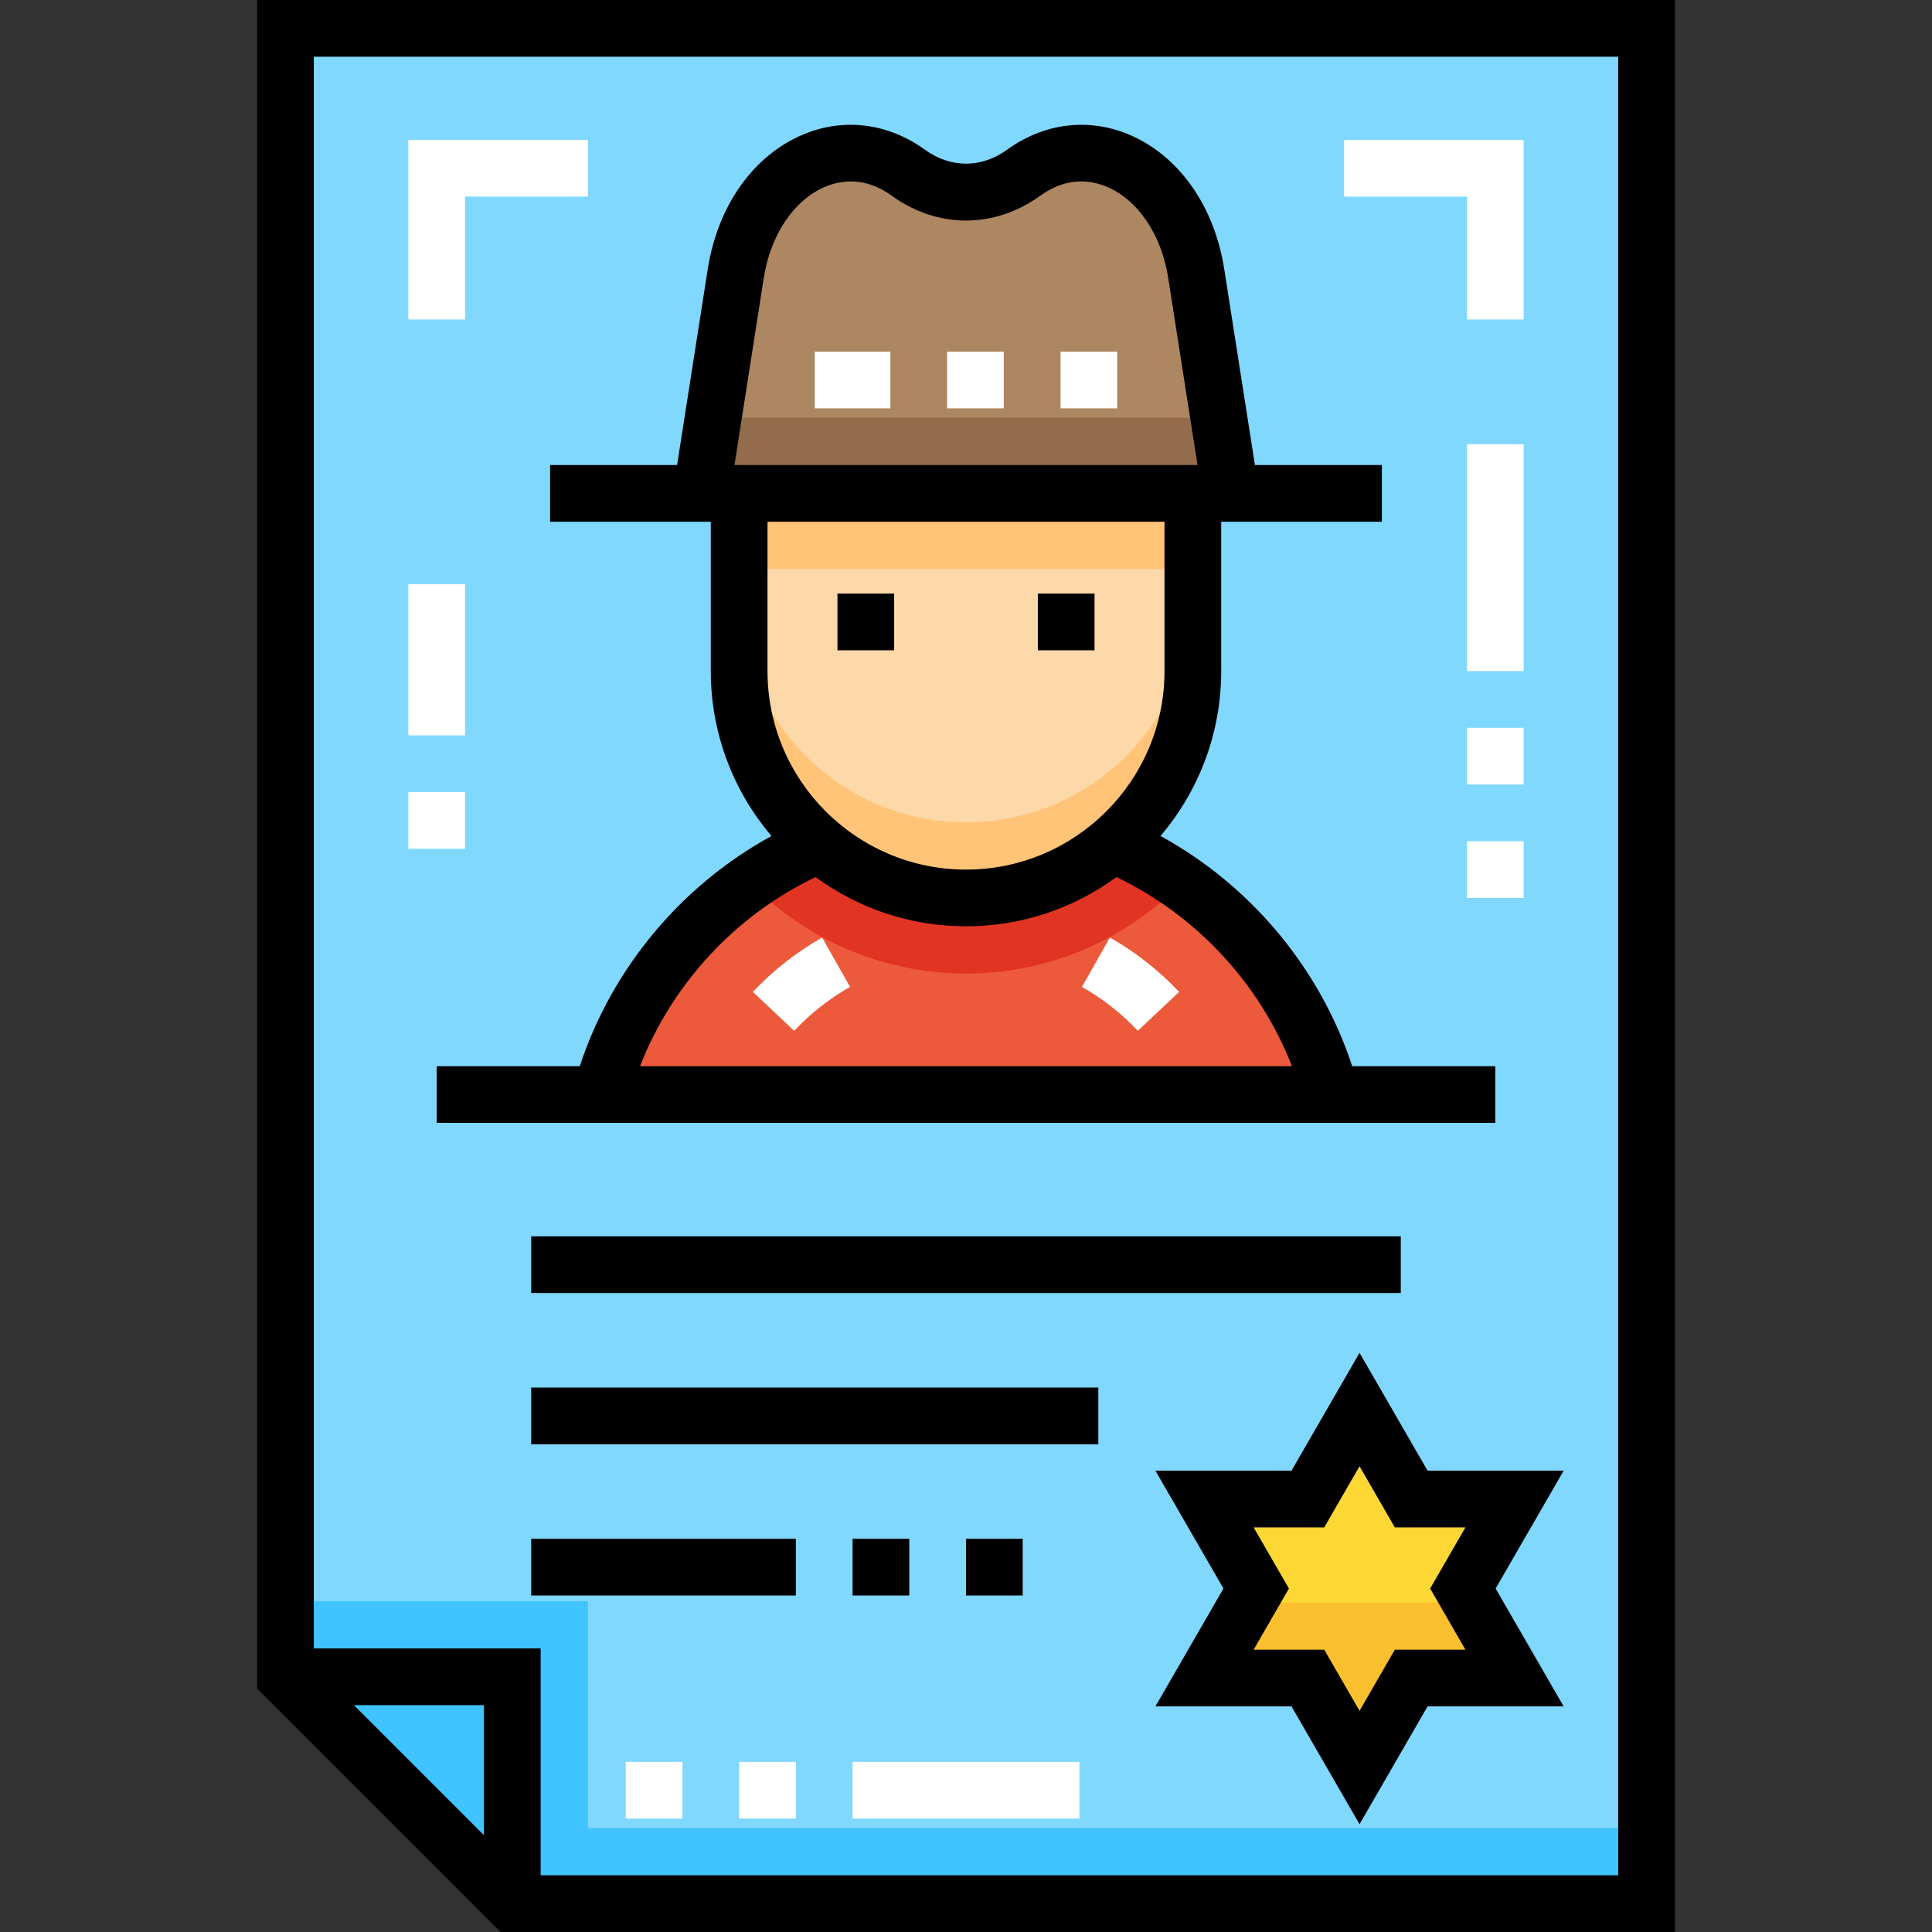<?xml version="1.0" encoding="iso-8859-1"?>
<!-- Generator: Adobe Illustrator 19.0.0, SVG Export Plug-In . SVG Version: 6.00 Build 0)  -->
<svg version="1.1" id="Capa_1" xmlns="http://www.w3.org/2000/svg" xmlns:xlink="http://www.w3.org/1999/xlink" x="0px" y="0px"
	 viewBox="0 0 512 512" style="enable-background:new 0 0 512 512;" xml:space="preserve">
<rect x="0" y="0" width="512" height="512" fill="#333333" stroke="none"/>
<polygon style="fill:#80D8FF;" points="436.352,504.485 135.765,504.485 75.648,444.368 75.648,7.515 436.352,7.515 "/>
<path style="fill:#FDD8A8;" d="M316.117,130.755v47.092c0,33.205-26.913,60.117-60.117,60.117s-60.117-26.913-60.117-60.117v-47.092
	H316.117z"/>
<path style="fill:#AD8761;" d="M185.863,130.755l9.125-58.285c4.144-26.469,27.334-40.018,45.717-26.71l0,0
	c9.489,6.868,21.102,6.868,30.591,0l0,0c18.383-13.308,41.573,0.241,45.717,26.71l9.124,58.285H185.863z"/>
<path style="fill:#ED593B;" d="M159.241,290.067c8.046-30.019,29.688-54.456,57.923-66.34c10.48,8.877,24.027,14.238,38.836,14.238
	c14.809,0,28.355-5.36,38.836-14.238c28.235,11.883,49.877,36.321,57.923,66.34H159.241z"/>
<polygon style="fill:#FDD835;" points="360.293,373.545 373.985,397.262 401.373,397.262 387.679,420.979 401.373,444.698 
	373.985,444.698 360.293,468.415 346.599,444.698 319.212,444.698 332.905,420.979 319.212,397.262 346.599,397.262 "/>
<polygon style="fill:#40C4FF;" points="155.804,484.446 155.804,424.329 75.648,424.329 75.648,444.368 135.765,504.485 
	436.352,504.485 436.352,484.446 "/>
<polygon style="fill:#FBC02D;" points="330.782,424.658 319.212,444.698 346.599,444.698 360.293,468.415 373.985,444.698 
	401.373,444.698 389.803,424.658 "/>
<path style="fill:#E23423;" d="M256,258.004c22.405,0,42.681-9.251,57.241-24.12c-5.728-3.995-11.888-7.413-18.405-10.157
	c-10.48,8.877-24.027,14.238-38.836,14.238c-14.809,0-28.355-5.36-38.836-14.238c-6.517,2.742-12.677,6.162-18.405,10.157
	C213.319,248.753,233.595,258.004,256,258.004z"/>
<g>
	<path style="fill:#FFC477;" d="M256,217.926c-33.205,0-60.117-26.913-60.117-60.117v20.039c0,33.205,26.913,60.117,60.117,60.117
		s60.117-26.913,60.117-60.117v-20.039C316.117,191.013,289.205,217.926,256,217.926z"/>
	<rect x="195.883" y="130.755" style="fill:#FFC477;" width="120.235" height="20.039"/>
</g>
<polygon style="fill:#936C4C;" points="185.863,130.755 326.137,130.755 323,110.716 189,110.716 "/>
<path d="M68.133,0v447.48l64.52,64.52h311.214V0H68.133z M128.25,486.344l-34.461-34.461h34.461V486.344z M428.838,496.971H143.28
	v-60.117H83.162V15.029h345.675V496.971z"/>
<path d="M396.274,282.552h-37.921c-8.511-25.92-26.888-47.904-50.796-61.003c10.016-11.797,16.075-27.051,16.075-43.701V138.27
	h42.583v-15.029h-33.649l-8.13-51.933C321.8,54.468,312.31,41.12,299.049,35.6c-10.706-4.456-22.428-2.972-32.16,4.073
	c-6.818,4.937-14.96,4.937-21.778,0c-9.732-7.045-21.453-8.53-32.16-4.073c-13.261,5.52-22.751,18.869-25.388,35.708l-8.131,51.933
	h-33.649v15.029h42.583v39.577c0,16.651,6.06,31.904,16.075,43.701c-23.907,13.099-42.286,35.083-50.796,61.003h-37.921v15.029
	h280.548V282.552z M202.412,73.632c1.793-11.457,8.046-20.714,16.315-24.156c4.14-1.723,10.549-2.712,17.571,2.372
	c12.153,8.797,27.251,8.797,39.404,0c7.022-5.083,13.431-4.095,17.571-2.372c8.269,3.443,14.521,12.699,16.315,24.157l7.766,49.608
	h-122.71L202.412,73.632z M203.397,177.847V138.27h105.205v39.577c0,29.006-23.597,52.603-52.603,52.603
	S203.397,206.853,203.397,177.847z M169.61,282.552c8.512-21.822,25.266-39.953,46.525-50.117
	c11.187,8.192,24.968,13.044,39.865,13.044c14.897,0,28.678-4.852,39.865-13.044c21.259,10.164,38.013,28.295,46.525,50.117H169.61z
	"/>
<rect x="140.775" y="327.64" width="230.45" height="15.029"/>
<rect x="140.775" y="407.796" width="70.137" height="15.029"/>
<rect x="256" y="407.796" width="15.029" height="15.029"/>
<rect x="225.941" y="407.796" width="15.029" height="15.029"/>
<rect x="140.775" y="367.718" width="150.294" height="15.029"/>
<rect x="221.933" y="157.307" width="15.029" height="15.029"/>
<rect x="275.037" y="157.307" width="15.029" height="15.029"/>
<path d="M378.324,389.747l-18.032-31.232l-18.032,31.232h-36.063l18.032,31.232l-18.032,31.232h36.063l18.032,31.232l18.032-31.232
	h36.064l-18.033-31.232l18.033-31.232H378.324z M388.357,437.183h-18.71l-9.354,16.203l-9.355-16.203h-18.71l9.354-16.203
	l-9.354-16.203h18.71l9.355-16.203l9.354,16.203h18.71l-9.354,16.203L388.357,437.183z"/>
<g>
	<path style="fill:#FFFFFF;" d="M286.059,481.941h-60.117v-15.029h60.117V481.941z M210.912,481.941h-15.029v-15.029h15.029V481.941
		z M180.853,481.941h-15.029v-15.029h15.029V481.941z"/>
	<path style="fill:#FFFFFF;" d="M403.789,237.965h-15.029v-15.029h15.029V237.965z M403.789,207.906h-15.029v-15.029h15.029V207.906
		z M403.789,177.847h-15.029V117.73h15.029V177.847z"/>
	<polygon style="fill:#FFFFFF;" points="403.789,84.665 388.759,84.665 388.759,52.102 356.196,52.102 356.196,37.072 
		403.789,37.072 	"/>
	<polygon style="fill:#FFFFFF;" points="123.241,84.665 108.211,84.665 108.211,37.072 155.804,37.072 155.804,52.102 
		123.241,52.102 	"/>
	<path style="fill:#FFFFFF;" d="M123.241,224.939h-15.029V209.91h15.029V224.939z M123.241,194.881h-15.029v-40.078h15.029V194.881z
		"/>
	<path style="fill:#FFFFFF;" d="M296.078,108.211h-15.029V93.182h15.029V108.211z M266.02,108.211H250.99V93.182h15.029V108.211z
		 M235.961,108.211h-20.039V93.182h20.039V108.211z"/>
	<path style="fill:#FFFFFF;" d="M301.542,273.177c-4.354-4.621-9.338-8.538-14.817-11.64l7.406-13.078
		c6.789,3.845,12.963,8.694,18.35,14.411L301.542,273.177z"/>
	<path style="fill:#FFFFFF;" d="M210.458,273.177l-10.939-10.306c5.386-5.717,11.561-10.566,18.35-14.411l7.406,13.078
		C219.796,264.64,214.812,268.556,210.458,273.177z"/>
</g>
<g>
</g>
<g>
</g>
<g>
</g>
<g>
</g>
<g>
</g>
<g>
</g>
<g>
</g>
<g>
</g>
<g>
</g>
<g>
</g>
<g>
</g>
<g>
</g>
<g>
</g>
<g>
</g>
<g>
</g>
</svg>
